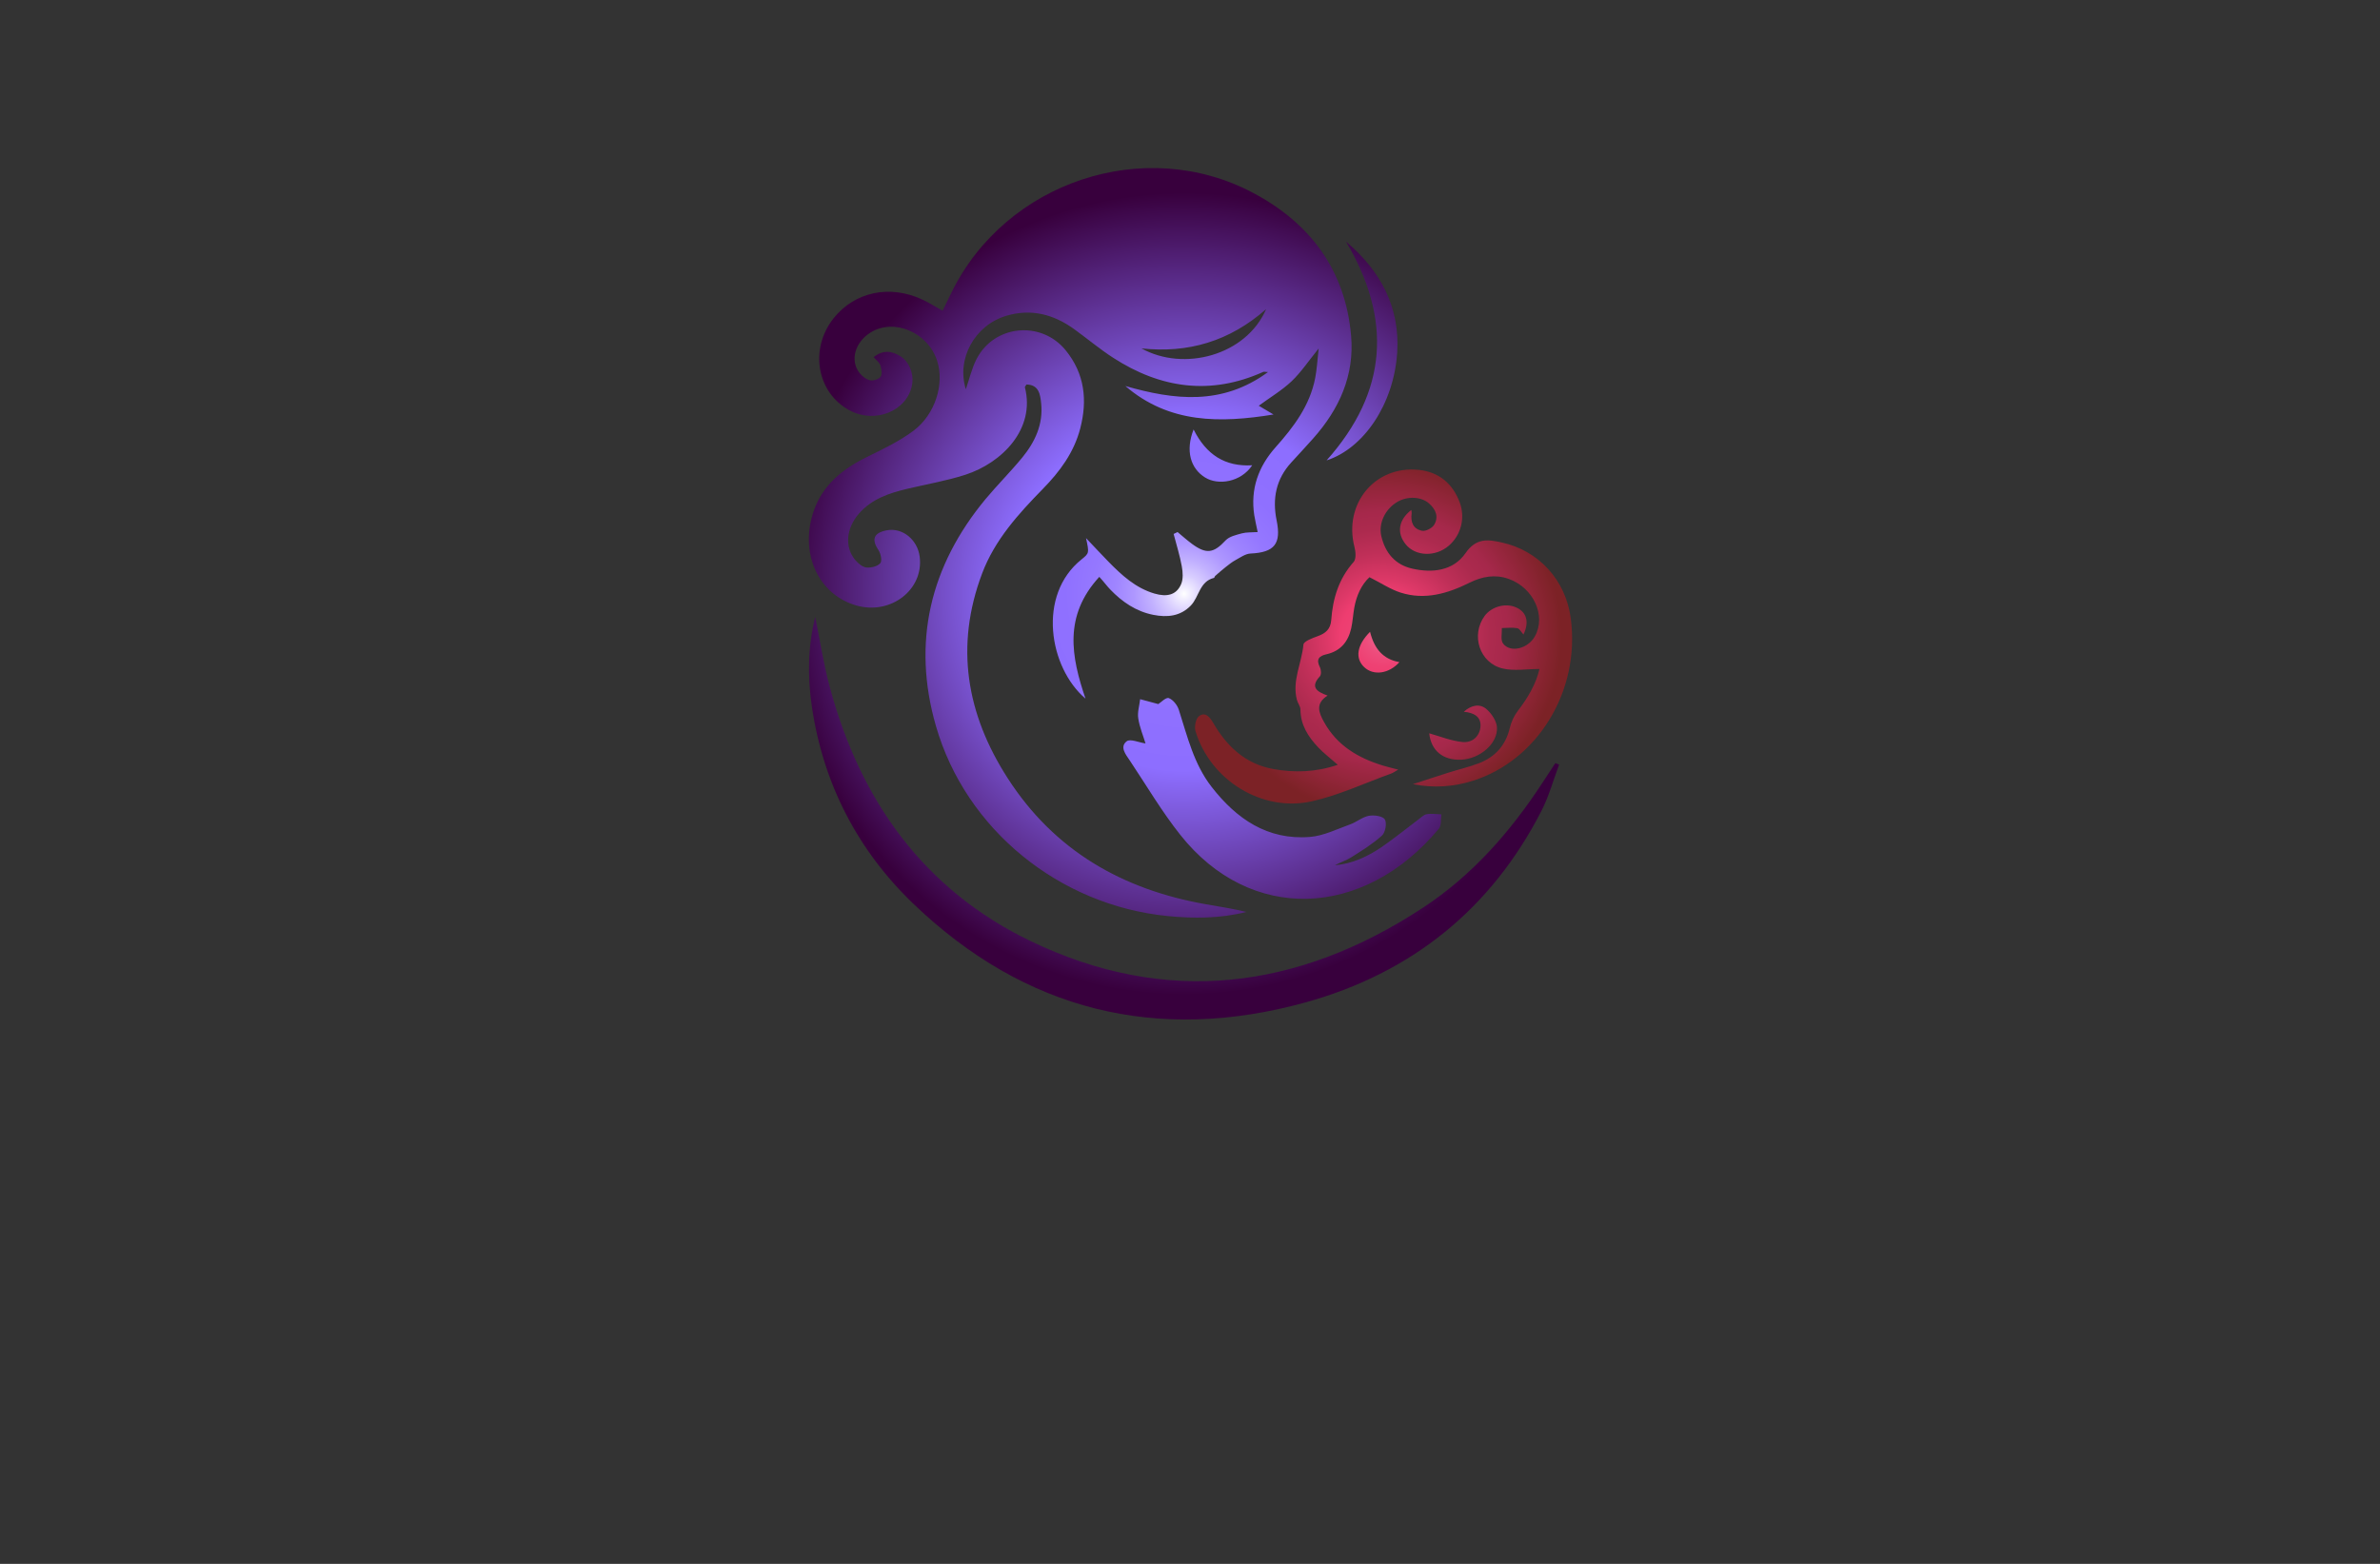 <?xml version="1.0" encoding="utf-8"?>
<!-- Generator: Adobe Illustrator 27.8.1, SVG Export Plug-In . SVG Version: 6.00 Build 0)  -->
<svg version="1.1" xmlns="http://www.w3.org/2000/svg" xmlns:xlink="http://www.w3.org/1999/xlink" x="0px" y="0px"
	 viewBox="0 0 350 230" style="enable-background:new 0 0 350 230;" xml:space="preserve">
<rect x="0" y="0" width="350" height="230" fill="#333333" stroke="none"/>
<style type="text/css">
	.st0{fill:#FFF4C5;}
	.st1{fill:#F1FFCC;}
	.st2{fill:#FFF9CF;}
	.st3{fill:#5B0034;}
	.st4{fill:#FFFDB8;}
	.st5{fill:#FEFFCF;}
	.st6{fill:#FFFFFF;}
	.st7{fill:#FCBEF3;}
	.st8{fill:#007769;}
	.st9{fill:#990000;}
	.st10{fill:#EE388C;}
	.st11{fill:#4862AD;}
	.st12{fill:#EE4B9B;}
	.st13{fill:#FAEE35;}
	.st14{fill:#01A79D;}
	.st15{fill:#8FC640;}
	.st16{fill:#EC2227;}
	.st17{fill:#E7BD20;}
	.st18{fill:#DC8927;}
	.st19{fill:#2F99D5;}
	.st20{fill:#663366;}
	.st21{fill:#FFC907;}
	.st22{fill:#4B83C3;}
	.st23{fill:#F0535B;}
	.st24{fill:#A92990;}
	.st25{fill:#E16E25;}
	.st26{fill:#426CB4;}
	.st27{fill:#E9292B;}
	.st28{fill:#0F77B7;}
	.st29{fill:#EF4A6C;}
	.st30{fill:#65C5B3;}
	.st31{fill:#965724;}
	.st32{fill:#F1A422;}
	.st33{fill:#18479E;}
	.st34{fill:#64C5B2;}
	.st35{fill:#FAE072;}
	.st36{fill:#EF496E;}
	.st37{fill:#231F20;}
	.st38{fill-rule:evenodd;clip-rule:evenodd;fill:#5C493A;}
	.st39{fill-rule:evenodd;clip-rule:evenodd;fill:#F26767;}
	.st40{fill-rule:evenodd;clip-rule:evenodd;fill:#87C443;}
	.st41{fill-rule:evenodd;clip-rule:evenodd;fill:#EE3E96;}
	.st42{fill-rule:evenodd;clip-rule:evenodd;fill:#2195D2;}
	.st43{fill-rule:evenodd;clip-rule:evenodd;fill:#FFCD05;}
	.st44{fill-rule:evenodd;clip-rule:evenodd;fill:#83C341;}
	.st45{fill-rule:evenodd;clip-rule:evenodd;fill:#0F77B7;}
	.st46{fill-rule:evenodd;clip-rule:evenodd;fill:#ED8D36;}
	.st47{fill-rule:evenodd;clip-rule:evenodd;fill:#3CA356;}
	.st48{fill-rule:evenodd;clip-rule:evenodd;fill:#7F4A25;}
	.st49{fill-rule:evenodd;clip-rule:evenodd;fill:#A3B539;}
	.st50{fill-rule:evenodd;clip-rule:evenodd;fill:#FAAF37;}
	.st51{fill-rule:evenodd;clip-rule:evenodd;fill:#0BB4A1;}
	.st52{fill:#00A9CB;}
	.st53{fill:#79AA41;}
	.st54{fill:#CD8F2A;}
	.st55{fill:#0393B0;}
	.st56{fill:#E82F7B;}
	.st57{fill:#D7DF2A;}
	.st58{fill:#8DC443;}
	.st59{fill:#F0A422;}
	.st60{fill:#3A3A3B;}
	.st61{fill:#29AAE1;}
	.st62{fill:#E9246E;}
	.st63{fill:url(#SVGID_1_);}
	.st64{fill:#00EFFF;}
	.st65{fill-rule:evenodd;clip-rule:evenodd;fill:url(#SVGID_00000047742254407186823430000009425507918307346606_);}
	.st66{fill-rule:evenodd;clip-rule:evenodd;fill:url(#SVGID_00000000921177424512370430000012662002768025905072_);}
	.st67{fill-rule:evenodd;clip-rule:evenodd;fill:url(#SVGID_00000047032634267513964500000002758441195482754234_);}
	.st68{fill-rule:evenodd;clip-rule:evenodd;fill:url(#SVGID_00000171690479357137955190000000779126567420667014_);}
	.st69{fill-rule:evenodd;clip-rule:evenodd;fill:url(#SVGID_00000039843235203667761620000013737361397368052384_);}
	.st70{fill-rule:evenodd;clip-rule:evenodd;fill:url(#SVGID_00000029042100643896715040000012674325235417611684_);}
	.st71{fill-rule:evenodd;clip-rule:evenodd;fill:url(#SVGID_00000101801725574146769240000008910421386916104841_);}
	.st72{fill-rule:evenodd;clip-rule:evenodd;fill:url(#SVGID_00000124162397199000561520000002954451596946743207_);}
	.st73{fill-rule:evenodd;clip-rule:evenodd;fill:url(#SVGID_00000084511825221757463850000010779744132632315324_);}
	.st74{fill:url(#SVGID_00000038408315848646604830000003160339008845976738_);}
	.st75{fill:#00889E;}
	.st76{fill:url(#SVGID_00000112594941195240820920000007201641401258912646_);}
	.st77{fill:url(#SVGID_00000055672555259169948900000001416024591957050758_);}
	.st78{fill:url(#SVGID_00000129908190377405713740000014928454018285609625_);}
	.st79{fill:#009AFF;}
	.st80{fill:url(#SVGID_00000110459958372559878500000006051922356512521890_);}
	.st81{fill:url(#SVGID_00000058571236292047597980000005499584090846222489_);}
	.st82{fill:#EF1A24;}
	.st83{fill:url(#SVGID_00000106867593460890731110000000007712455783226558_);}
	.st84{fill:url(#SVGID_00000129175795373619789640000012503970079319703431_);}
	.st85{fill-rule:evenodd;clip-rule:evenodd;fill:#1B2E7A;}
	.st86{fill-rule:evenodd;clip-rule:evenodd;fill:#FFFFFF;}
	.st87{fill-rule:evenodd;clip-rule:evenodd;fill:#FF004D;}
	.st88{fill:#1B2E7A;}
	.st89{fill-rule:evenodd;clip-rule:evenodd;fill:#FFD373;}
	.st90{fill-rule:evenodd;clip-rule:evenodd;fill:#EDB337;}
	.st91{fill-rule:evenodd;clip-rule:evenodd;fill:#FFEDB0;}
	.st92{fill:url(#SVGID_00000060716902022084410130000000870514841227095220_);}
	.st93{fill:#A25F00;}
	.st94{fill:#1B5302;}
	.st95{fill:#00AEEF;}
	.st96{fill:#ED1966;}
	.st97{fill:url(#SVGID_00000063594649378985562900000017448484957419122832_);}
	.st98{fill:url(#SVGID_00000106835801029514133400000016318087341557748412_);}
	.st99{fill:#79BACC;}
	.st100{fill:#E8E3D8;}
	.st101{fill:#F2B220;}
	.st102{fill:url(#SVGID_00000086653507190225644250000018391586942387389885_);}
	.st103{fill:url(#SVGID_00000176732340309798580950000012061801297557613970_);}
	.st104{fill:url(#SVGID_00000005951851202067853940000016227897111652166798_);}
	.st105{fill:url(#SVGID_00000165234464675519004100000012415860561679259296_);}
	.st106{fill:url(#SVGID_00000045576594539295650980000013856490520298373000_);}
	.st107{fill:url(#SVGID_00000045589882926924057520000006706865319322240957_);}
	.st108{fill:url(#SVGID_00000116926426570994902950000010272617899443018651_);}
</style>
<g id="Layer_1">
</g>
<g id="Layer_2">
</g>
<g id="Layer_3">
</g>
<g id="Layer_4">
</g>
<g id="Layer_5">
</g>
<g id="Layer_6">
</g>
<g id="Layer_7">
</g>
<g id="Layer_8">
</g>
<g id="Layer_9">
</g>
<g id="Layer_10">
</g>
<g id="Layer_11">
</g>
<g id="Layer_12">
</g>
<g id="Layer_13">
</g>
<g id="Layer_14">
</g>
<g id="Layer_15">
	<g>
		<radialGradient id="SVGID_1_" cx="174.131" cy="87.322" r="59.001" gradientUnits="userSpaceOnUse">
			<stop  offset="0" style="stop-color:#FFFFFF"/>
			<stop  offset="0.013" style="stop-color:#F3F0FF"/>
			<stop  offset="0.047" style="stop-color:#D8CDFF"/>
			<stop  offset="0.084" style="stop-color:#C1B0FF"/>
			<stop  offset="0.125" style="stop-color:#AE97FF"/>
			<stop  offset="0.172" style="stop-color:#9F85FF"/>
			<stop  offset="0.226" style="stop-color:#9578FF"/>
			<stop  offset="0.297" style="stop-color:#8F70FF"/>
			<stop  offset="0.441" style="stop-color:#8D6EFF"/>
			<stop  offset="1" style="stop-color:#38003D"/>
		</radialGradient>
		<path class="st63" d="M168.46,109.34c-0.33-1.1-0.87-2.37-1.07-3.69c-0.14-0.9,0.17-1.87,0.28-2.82c0.88,0.24,1.76,0.47,2.67,0.72
			c0.38-0.24,1.13-1.03,1.54-0.88c0.63,0.23,1.26,1.03,1.48,1.73c1.26,3.93,2.21,7.98,4.82,11.33c3.66,4.71,8.23,7.86,14.46,7.36
			c2.01-0.16,3.97-1.15,5.92-1.85c0.95-0.34,1.79-1.08,2.75-1.26c0.76-0.14,2.03,0.04,2.34,0.53c0.33,0.53,0.09,1.91-0.41,2.37
			c-1.36,1.24-2.96,2.22-4.53,3.21c-0.74,0.47-1.62,0.73-2.4,1.17c2.57-0.23,4.85-1.29,6.93-2.72c1.82-1.25,3.53-2.65,5.29-3.97
			c0.41-0.3,0.81-0.74,1.27-0.82c0.7-0.13,1.45,0,2.17,0.02c-0.11,0.72,0.02,1.64-0.38,2.12c-11.1,13.3-27.74,13.86-38.02,0.89
			c-2.73-3.44-4.98-7.27-7.43-10.94c-0.58-0.87-1.52-1.98-0.45-2.82C166.21,108.62,167.49,109.2,168.46,109.34z M163.28,86.71
			c1.76,1.83,3.8,3.22,6.33,3.72c2.03,0.4,3.97,0.22,5.51-1.37c1.23-1.27,1.27-3.54,3.41-4.07c0.07-0.02,0.09-0.21,0.17-0.28
			c0.5-0.44,1-0.88,1.52-1.29c0.48-0.38,0.96-0.77,1.5-1.06c0.7-0.38,1.44-0.92,2.18-0.95c3.51-0.16,4.55-1.42,3.84-4.87
			c-0.65-3.19-0.1-6.07,2.16-8.53c1.07-1.17,2.15-2.33,3.2-3.51c3.85-4.32,6.11-9.29,5.59-15.16c-0.85-9.68-6.09-16.58-14.46-21
			c-15.94-8.43-36.32-1.59-44.29,14.65c-0.44,0.9-0.87,1.79-1.32,2.71c-1.08-0.6-1.99-1.18-2.95-1.63
			c-4.8-2.25-9.95-1.17-13.06,2.71c-3.63,4.53-2.5,11.03,2.38,13.6c3.72,1.96,8.37,0.08,9.12-3.7c0.33-1.65-0.39-3.5-1.73-4.31
			c-1.23-0.74-2.48-0.97-3.9,0.15c0.4,0.47,0.85,0.79,0.98,1.21c0.17,0.53,0.3,1.31,0.04,1.68c-0.27,0.38-1.11,0.63-1.59,0.51
			c-0.59-0.15-1.2-0.65-1.58-1.16c-1.33-1.83-0.57-4.41,1.63-5.82c3.44-2.2,8.48-0.1,9.85,4.11c1.1,3.37-0.24,7.88-3.49,10.31
			c-2.1,1.57-4.54,2.72-6.91,3.89c-3.99,1.96-7.06,4.66-8.12,9.19c-1.35,5.78,1.46,11.13,6.64,12.61c5.05,1.44,9.92-2.31,9.32-7.16
			c-0.32-2.54-2.55-4.33-4.84-3.9c-1.94,0.37-2.29,1.34-1.22,2.92c0.34,0.51,0.55,1.59,0.26,1.92c-0.41,0.47-1.36,0.7-2.04,0.63
			c-0.58-0.06-1.21-0.6-1.63-1.09c-1.6-1.89-1.35-4.66,0.52-6.82c1.88-2.17,4.44-3.02,7.11-3.66c2.86-0.68,5.77-1.17,8.56-2.07
			c5.37-1.74,10.32-6.71,8.75-12.86c-0.02-0.08,0.1-0.19,0.23-0.41c1.85,0.02,2.03,1.51,2.16,2.78c0.32,3.05-0.9,5.67-2.78,7.96
			c-1.72,2.1-3.66,4.02-5.4,6.11c-8.17,9.86-10.84,21.07-7.3,33.36c4.39,15.26,18.17,26.37,34.02,27.96
			c3.89,0.39,7.79,0.38,11.64-0.6c-1.98-0.48-3.97-0.78-5.95-1.13c-12.28-2.15-22.31-7.9-29.16-18.55
			c-6.06-9.41-7.78-19.43-3.75-30.11c1.86-4.93,5.33-8.75,8.95-12.45c2.48-2.53,4.55-5.33,5.47-8.84c1.09-4.18,0.67-8.08-2.14-11.53
			c-3.59-4.41-10.5-3.76-13.1,1.29c-0.71,1.38-1.06,2.95-1.58,4.44c-1.4-4.46,1.29-9.41,5.96-10.8c3.63-1.08,6.94-0.22,9.95,1.95
			c1.93,1.39,3.75,2.93,5.75,4.22c6.98,4.52,14.33,5.57,22.09,2.08c0.11-0.05,0.27,0.01,0.69,0.03c-6.76,4.96-13.8,4.11-20.98,2.05
			c6.44,5.55,13.97,5.46,21.79,4.19c-0.76-0.45-1.52-0.91-2.17-1.29c1.68-1.23,3.4-2.25,4.82-3.59c1.39-1.32,2.48-2.96,3.99-4.83
			c-0.19,1.7-0.26,3.04-0.51,4.34c-0.78,4.04-3.15,7.19-5.82,10.18c-2.54,2.85-3.73,6.16-3.14,10.01c0.12,0.76,0.31,1.52,0.5,2.47
			c-0.9,0.06-1.64,0.01-2.32,0.19c-0.84,0.23-1.84,0.45-2.39,1.03c-1.74,1.87-2.81,2.08-4.92,0.54c-0.75-0.55-1.44-1.17-2.15-1.76
			c-0.19,0.09-0.39,0.19-0.58,0.28c0.41,1.58,0.91,3.15,1.2,4.75c0.16,0.87,0.23,1.92-0.12,2.68c-0.68,1.52-2.03,1.89-3.92,1.33
			c-2.76-0.82-4.8-2.7-6.75-4.69c-1.05-1.07-2.07-2.18-3.29-3.46c0.47,2.2,0.48,2.21-0.66,3.13c-6.58,5.26-4.77,15.94,0.58,20.48
			c-2.1-6.17-3.25-12.16,2.03-17.91C162.35,85.59,162.78,86.19,163.28,86.71z M186.2,45.46c-2.96,6.82-12.09,9.24-18.34,5.78
			C174.72,51.98,180.8,50.21,186.2,45.46z M119.89,90.75c0.71,3.48,1.24,7,2.17,10.42c4.49,16.61,13.83,29.68,29.49,37.23
			c19.98,9.62,39.33,7.13,57.63-4.85c7.3-4.78,12.97-11.24,17.71-18.52c0.61-0.94,1.23-1.87,1.84-2.8c0.18,0.07,0.36,0.15,0.55,0.22
			c-0.84,2.25-1.48,4.6-2.56,6.73c-7.41,14.52-19.18,23.94-34.75,28.25c-21.82,6.03-41.27,1.2-57.63-14.49
			c-8.2-7.86-13.29-17.67-14.95-29.05C118.75,99.5,118.79,95.1,119.89,90.75z M197.94,35.53c5.06,4.27,7.97,9.64,7.53,16.34
			c-0.5,7.54-4.89,14.06-10.38,15.84C204.11,57.58,204.71,46.91,197.94,35.53z M177.21,70.22c1.91,1.2,5.26,0.72,6.94-1.79
			c-3.99,0.23-6.76-1.54-8.62-5.27C174.31,66.27,175.06,68.88,177.21,70.22z"/>
		
			<radialGradient id="SVGID_00000143583247177658053570000000267765987762192317_" cx="203.472" cy="93.631" r="26.192" gradientUnits="userSpaceOnUse">
			<stop  offset="0" style="stop-color:#EF6D95"/>
			<stop  offset="0.035" style="stop-color:#EF608B"/>
			<stop  offset="0.103" style="stop-color:#EE4C7C"/>
			<stop  offset="0.173" style="stop-color:#EE4173"/>
			<stop  offset="0.244" style="stop-color:#EE3D70"/>
			<stop  offset="0.321" style="stop-color:#DC3867"/>
			<stop  offset="0.474" style="stop-color:#BF2F58"/>
			<stop  offset="0.605" style="stop-color:#AC2A4E"/>
			<stop  offset="0.699" style="stop-color:#A6284B"/>
			<stop  offset="1" style="stop-color:#7C2226"/>
		</radialGradient>
		<path style="fill:url(#SVGID_00000143583247177658053570000000267765987762192317_);" d="M207.54,75
			c0.04,0.25,0.08,0.37,0.06,0.47c-0.19,1.29,0.21,2.35,1.54,2.59c0.54,0.1,1.46-0.38,1.76-0.87c0.72-1.18,0.23-2.3-0.76-3.16
			c-1.15-1.01-3.16-1.08-4.63-0.23c-1.79,1.04-2.81,3.14-2.38,5.03c0.57,2.47,2.04,4.22,4.52,4.79c2.98,0.69,6.06,0.34,7.86-2.26
			c1.59-2.31,3.37-2.02,5.41-1.56c5.29,1.18,9.31,5.43,10.07,11.1c1.45,10.87-5.01,20.95-14.33,23.91c-2.87,0.91-5.8,1.13-8.88,0.52
			c1.73-0.56,3.47-1.14,5.21-1.69c1.51-0.48,3.06-0.83,4.53-1.4c2.36-0.92,3.89-2.61,4.5-5.14c0.21-0.88,0.61-1.79,1.16-2.51
			c1.49-1.93,2.7-3.97,3.21-6.2c-1.9,0-3.73,0.32-5.4-0.07c-3.42-0.8-4.73-4.93-2.65-7.75c1-1.35,3.04-1.92,4.57-1.26
			c1.58,0.67,2.03,2.13,1.13,4.01c-0.32-0.35-0.57-0.87-0.91-0.93c-0.73-0.13-1.51-0.03-2.27-0.02c0.04,0.77-0.21,1.74,0.17,2.26
			c1.05,1.43,3.66,0.79,4.68-1.03c1.7-3.01-0.18-7.15-3.84-8.46c-2-0.71-3.9-0.36-5.74,0.55c-3.22,1.6-6.57,2.6-10.14,1.47
			c-1.52-0.48-2.9-1.42-4.6-2.27c-1.17,1.09-1.91,2.68-2.23,4.48c-0.18,1-0.23,2.03-0.45,3.02c-0.44,1.98-1.57,3.36-3.62,3.83
			c-1.11,0.25-1.59,0.73-0.99,1.91c0.19,0.37,0.23,1.1-0.01,1.35c-1.43,1.56-0.48,2.24,1.14,2.82c-1.87,1.19-1.26,2.56-0.51,3.91
			c1.91,3.44,5.01,5.27,8.64,6.38c0.65,0.2,1.31,0.35,2.26,0.6c-0.48,0.27-0.75,0.48-1.06,0.59c-3.87,1.39-7.66,3.18-11.64,4.07
			c-7.34,1.64-14.94-3.12-17.11-10.31c-0.2-0.65,0.03-1.84,0.5-2.2c0.96-0.74,1.64,0.19,2.11,0.99c2.02,3.48,4.76,6.04,8.86,6.78
			c3.13,0.56,6.25,0.46,9.45-0.63c-1.07-0.95-2.06-1.69-2.9-2.58c-1.45-1.55-2.58-3.28-2.59-5.55c0-0.47-0.39-0.92-0.52-1.41
			c-0.74-2.82,0.71-5.41,0.96-8.14c0.04-0.48,1.31-0.95,2.08-1.23c1.18-0.42,1.91-1.03,2.01-2.39c0.23-3.17,1.11-6.08,3.3-8.54
			c0.38-0.43,0.3-1.49,0.12-2.18c-1.64-6.34,2.98-12.01,9.42-11.36c2.96,0.3,5.01,1.99,6.05,4.77c0.86,2.31,0.19,4.82-1.57,6.36
			c-1.95,1.71-4.94,1.62-6.38-0.19C205.38,78.38,205.64,76.49,207.54,75z M214.9,111.73c2.73-0.12,5.4-2.38,5.24-4.77
			c-0.06-0.95-0.82-2.07-1.59-2.71c-0.97-0.8-2.19-0.55-3.29,0.43c1.47,0.13,2.55,0.71,2.46,2.15c-0.1,1.5-1.25,2.45-2.66,2.3
			c-1.7-0.18-3.34-0.85-4.88-1.28C210.44,110.33,212.13,111.85,214.9,111.73z M200.62,98.12c1.36,1.29,3.63,0.99,5.18-0.74
			c-2.43-0.42-3.72-2.01-4.32-4.46C199.52,94.88,199.25,96.83,200.62,98.12z"/>
	</g>
</g>
</svg>
